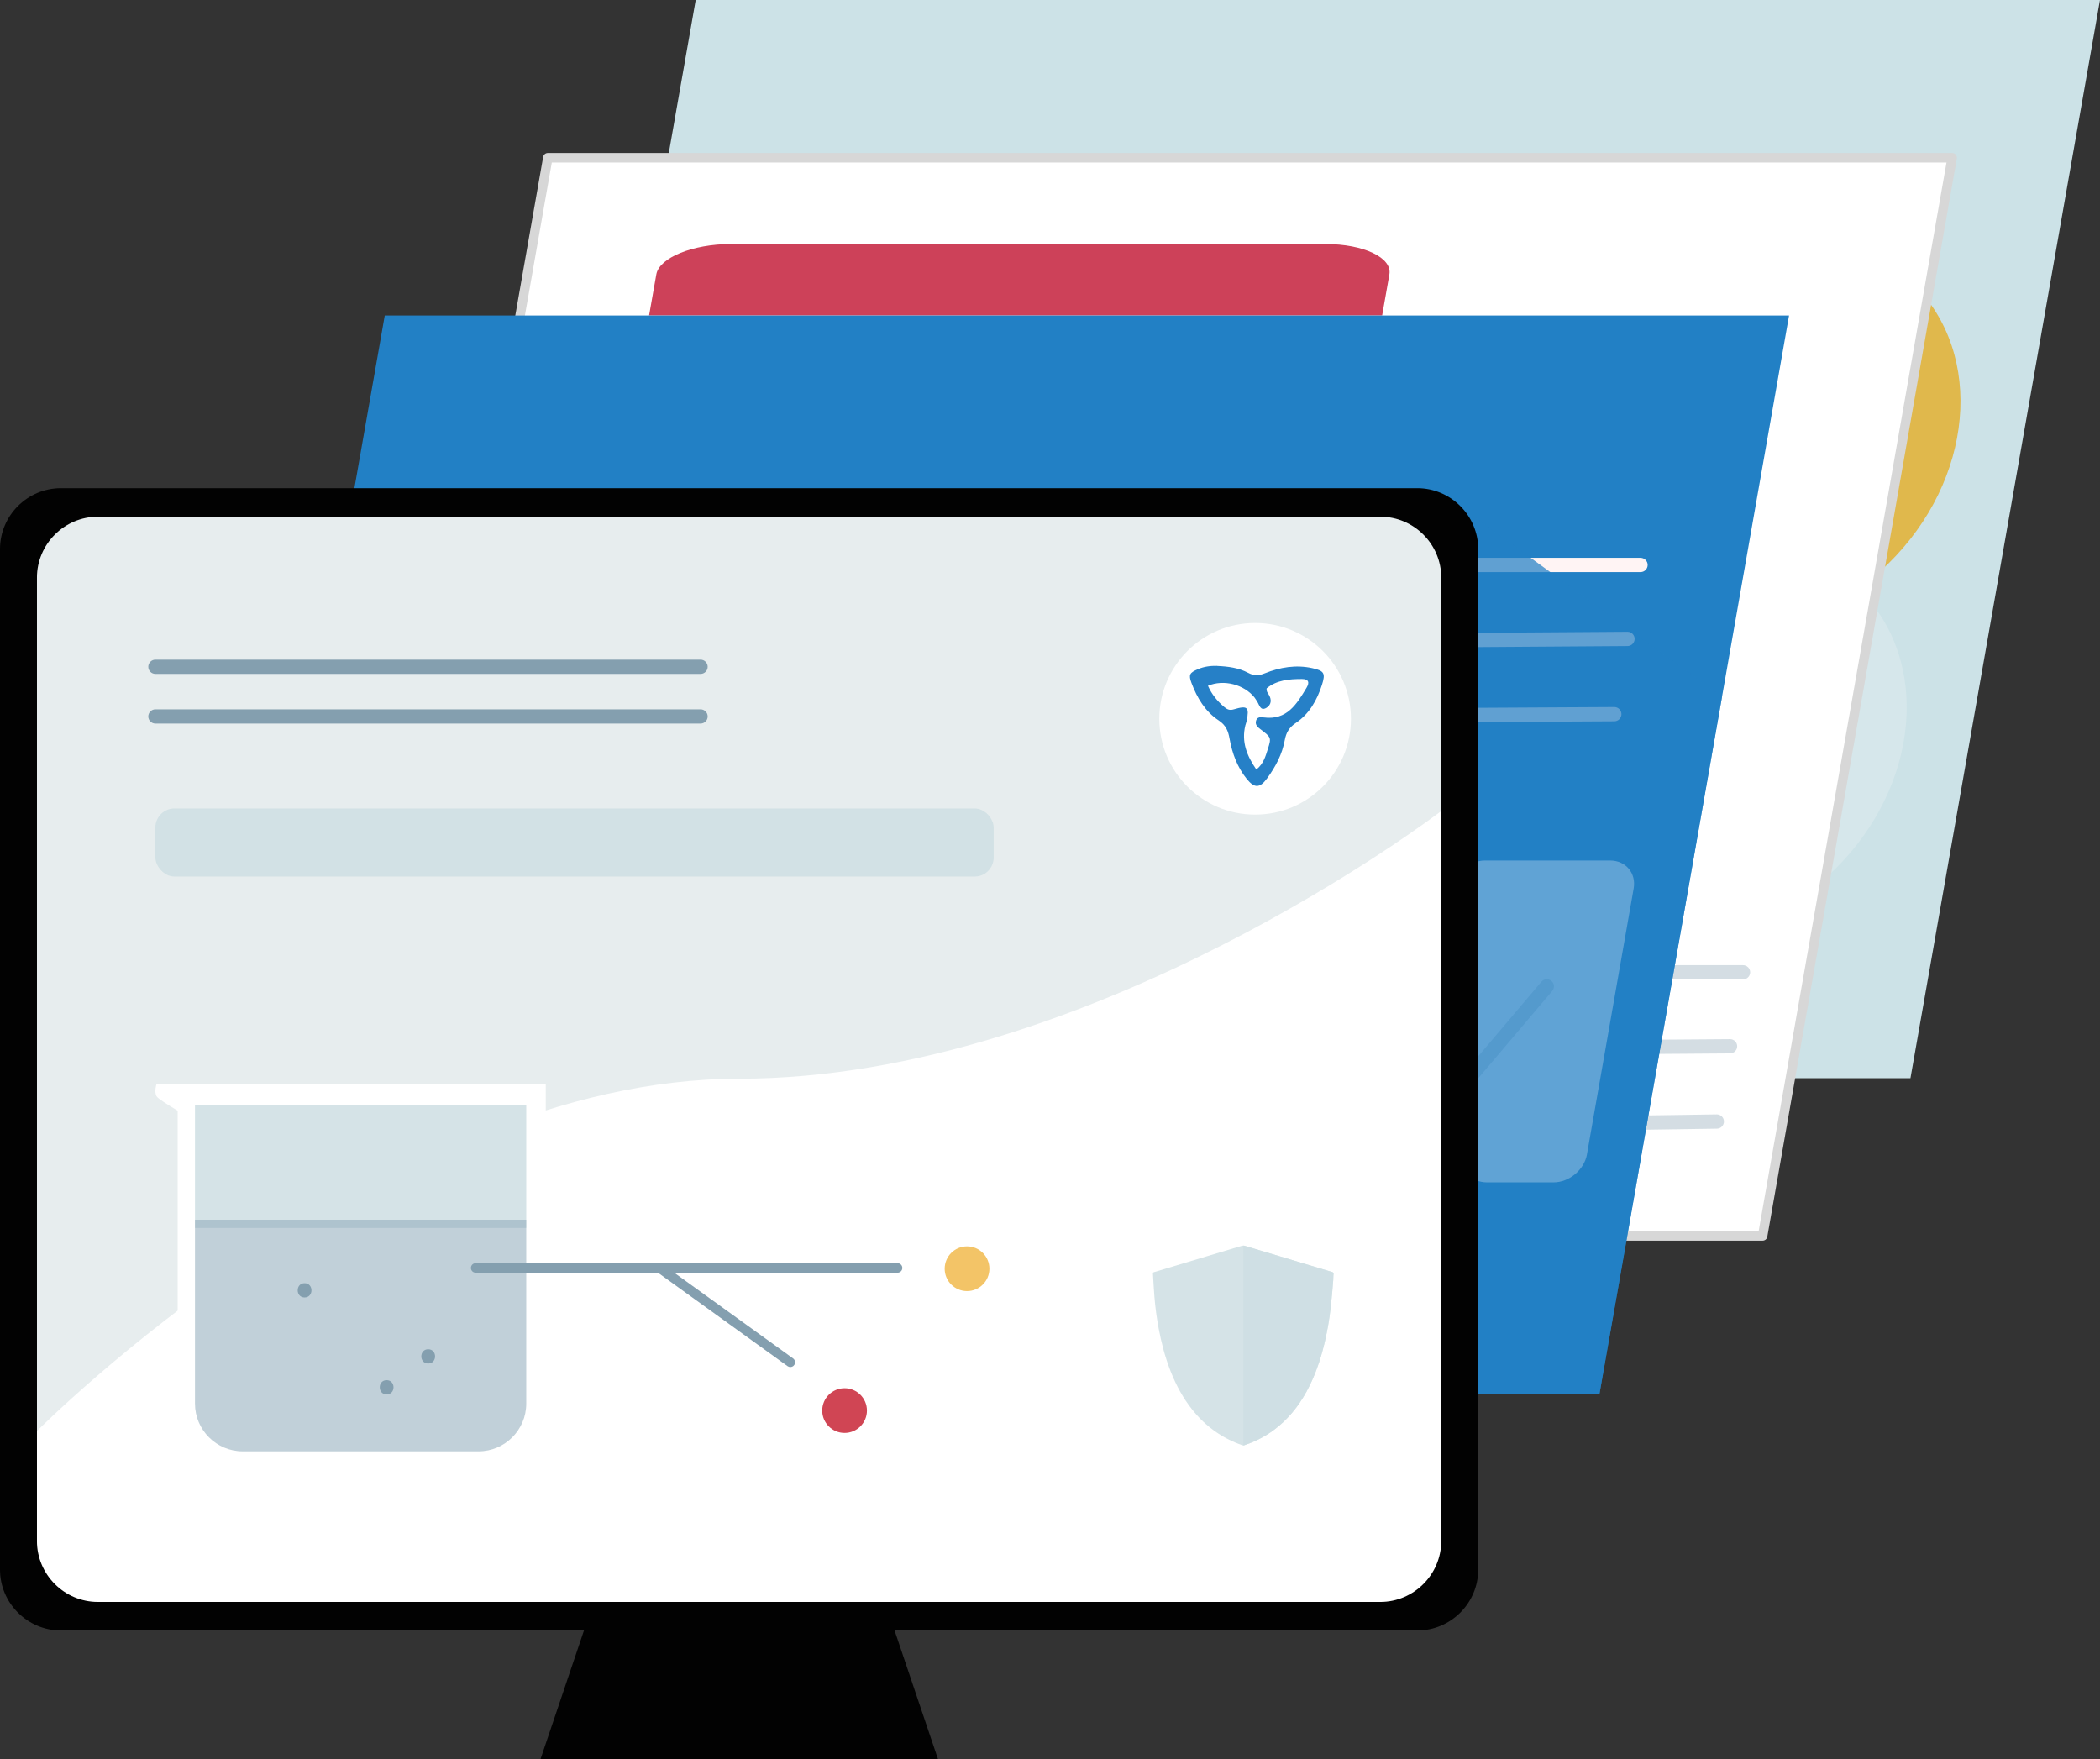 <?xml version="1.0" encoding="UTF-8"?><svg xmlns="http://www.w3.org/2000/svg" xmlns:xlink="http://www.w3.org/1999/xlink" viewBox="0 0 636.73 533.38"><rect x="0" y="0" width="636.73" height="533.38" fill="#333333" stroke="none"/><defs><style>.cls-1{fill:#fff;}.cls-2{mix-blend-mode:multiply;opacity:.72;}.cls-3{isolation:isolate;}.cls-4{fill:#020202;}.cls-5{fill:#cce2e7;}.cls-6{fill:#d6e7eb;mix-blend-mode:screen;}.cls-7{fill:#849faf;}.cls-8{opacity:.86;}.cls-9{opacity:.35;}.cls-10{fill:#d7d7d7;}.cls-11{fill:#8da9b8;}.cls-12{clip-path:url(#clippath-1);}.cls-13{opacity:.54;}.cls-14{fill:#2680c7;}.cls-15{fill:#e7edee;}.cls-16{fill:#cd4159;}.cls-17{fill:#cedfe3;}.cls-18{fill:#2280c5;}.cls-19{fill:#fff4f4;}.cls-20{clip-path:url(#clippath);}.cls-21{fill:#d04554;}.cls-22{fill:none;}.cls-23{fill:#f3c467;}.cls-24{fill:#e0b84c;mix-blend-mode:exclusion;}</style><clipPath id="clippath"><rect class="cls-22" x="11.2" y="156.68" width="425.79" height="329.02" rx="12" ry="12"/></clipPath><clipPath id="clippath-1"><rect class="cls-22" x="376.96" y="372.54" width="34.58" height="69.19"/></clipPath></defs><g class="cls-3"><g id="Layer_2"><g id="Layer_1-2"><g><g><polygon class="cls-5" points="579.26 326.9 153.47 326.9 210.94 0 636.73 0 579.26 326.9"/><ellipse class="cls-6" cx="516.76" cy="224.96" rx="65.9" ry="55.3" transform="translate(-17.65 403.99) rotate(-42.05)"/><ellipse class="cls-24" cx="533.07" cy="132.16" rx="65.9" ry="55.3" transform="translate(48.7 391.04) rotate(-42.05)"/></g><g><g><polygon class="cls-1" points="534.43 374.73 108.64 374.73 166.1 47.83 591.9 47.83 534.43 374.73"/><path class="cls-10" d="M534.43,376.17H108.64c-.43,0-.83-.19-1.1-.51-.27-.32-.39-.76-.32-1.17L164.69,47.58c.12-.69,.72-1.19,1.42-1.19h425.79c.43,0,.83,.19,1.1,.51,.27,.32,.39,.76,.32,1.17l-57.47,326.9c-.12,.69-.72,1.19-1.42,1.19Zm-424.07-2.88h422.87l56.96-324.02H167.31l-56.96,324.02Z"/></g><g class="cls-9"><path class="cls-7" d="M528.5,296.95h-34.31c-1.19,0-2.16-.97-2.16-2.16s.97-2.16,2.16-2.16h34.31c1.19,0,2.16,.97,2.16,2.16s-.97,2.16-2.16,2.16Z"/></g><g class="cls-9"><path class="cls-7" d="M497.92,319.58c-1.19,0-2.15-.96-2.16-2.14,0-1.19,.95-2.17,2.14-2.18l26.64-.2h.02c1.19,0,2.15,.96,2.16,2.14,0,1.19-.95,2.17-2.14,2.18l-26.64,.2h-.02Z"/></g><g class="cls-9"><path class="cls-7" d="M493.83,342.6c-1.18,0-2.14-.94-2.16-2.13-.02-1.19,.94-2.17,2.13-2.19l26.72-.4h.03c1.18,0,2.14,.94,2.16,2.13,.02,1.19-.94,2.17-2.13,2.19l-26.72,.4h-.03Z"/></g><path class="cls-16" d="M401.92,73.99H221.58c-11.53,0-21.69,4.14-22.58,9.2l-2.13,12.09-.07,.37h222.27l.07-.37,2.13-12.09c.89-5.06-7.81-9.2-19.34-9.2Z"/></g><g><polygon class="cls-18" points="484.98 422.56 59.19 422.56 116.66 95.66 542.45 95.66 484.98 422.56"/><path class="cls-19" d="M497.42,173.46h-54.01c-1.19,0-2.16-.97-2.16-2.16s.97-2.16,2.16-2.16h54.01c1.19,0,2.16,.97,2.16,2.16s-.97,2.16-2.16,2.16Z"/><path class="cls-19" d="M445.06,196.22c-1.19,0-2.15-.96-2.16-2.14,0-1.19,.95-2.17,2.14-2.18l48.41-.34h.02c1.19,0,2.15,.96,2.16,2.14,0,1.19-.95,2.17-2.14,2.18l-48.41,.34h-.02Z"/><path class="cls-19" d="M443.15,218.96c-1.19,0-2.15-.96-2.16-2.15,0-1.19,.95-2.16,2.15-2.17l46.32-.26h.01c1.19,0,2.15,.96,2.16,2.15,0,1.19-.95,2.16-2.15,2.17l-46.32,.26h-.01Z"/><path class="cls-1" d="M481.18,349.98c-.82,4.68-5.38,8.51-10.14,8.51h-20.2c-4.75,0-8.66-3.89-8.69-8.64l-.47-80.31c-.03-4.75,3.84-8.64,8.59-8.64h37.92c4.75,0,7.97,3.83,7.14,8.51l-14.16,80.57Z"/><g class="cls-9"><path class="cls-7" d="M437.22,338.7c-.49,0-.99-.17-1.39-.51-.91-.77-1.02-2.13-.25-3.04l31.78-37.49c.77-.91,2.13-1.02,3.04-.25,.91,.77,1.02,2.13,.25,3.04l-31.78,37.49c-.43,.5-1.04,.76-1.65,.76Z"/></g><g class="cls-2"><polygon class="cls-18" points="443.41 154.11 522.12 211.28 484.98 422.56 444.74 422.56 443.41 154.11"/></g></g><g><rect class="cls-15" x="11.2" y="156.68" width="425.79" height="329.02" rx="12" ry="12"/><g class="cls-20"><path class="cls-1" d="M11.2,433.89s105.87-106.83,212.9-106.83,212.9-81.16,212.9-81.16V503.39H11.2v-69.5Z"/></g><circle class="cls-1" cx="380.56" cy="217.94" r="29.05"/><path class="cls-14" d="M369.07,201.92c3.25,.14,6.5,.55,9.37,2.08,1.82,.97,3.16,.92,5.06,.15,4.6-1.84,9.45-2.66,14.42-1.56,3.59,.79,4.04,1.55,2.89,5.1-1.5,4.63-3.83,8.78-7.95,11.54-1.97,1.32-2.91,2.93-3.31,5.17-.78,4.31-2.8,8.1-5.36,11.6-2.18,2.98-3.82,3.08-6.17,.17-2.85-3.53-4.41-7.74-5.2-12.15-.42-2.39-1.11-4.14-3.31-5.59-4.1-2.7-6.55-6.83-8.25-11.37-.93-2.48-.57-3.09,1.96-4.17,1.87-.8,3.84-1.05,5.85-1Zm14.99,6.8c-.14,.85,.28,1.32,.6,1.83,.98,1.54,.84,3.13-.64,4.04-1.9,1.16-2.15-.89-2.87-1.92-.26-.38-.47-.79-.75-1.15-3.18-4-9.36-5.62-14.14-3.59,1.13,2.57,2.83,4.67,4.96,6.45,.81,.68,1.56,1.09,2.86,.7,4.22-1.26,4.77-.67,3.9,3.56-.09,.45-.28,.88-.39,1.32-1.21,4.98,.45,9.18,3.34,13.36,2.2-1.75,2.78-4.02,3.46-6.14,1.14-3.53,1.05-3.6-2.21-6.07-.89-.67-1.72-1.39-1.32-2.65,.37-1.16,1.46-1.04,2.31-.93,7.06,.92,10.01-4.06,12.97-8.99,.95-1.58,.71-2.66-1.39-2.66-3.86,0-7.65,.31-10.7,2.83Z"/><g><g class="cls-8"><path class="cls-17" d="M404.26,387.82c0,.29-.25,3.09-.35,4.2-.14,1.43-.28,2.87-.43,4.3-.4,3.75-1.06,7.46-1.94,11.13-1.22,5.05-2.91,9.93-5.41,14.49-2.53,4.61-5.78,8.61-10.05,11.74-2.73,2-5.72,3.5-8.93,4.55-.13,.04-.3,.03-.44-.02-6.11-2.12-11.17-5.72-15.2-10.79-2.8-3.51-4.9-7.42-6.55-11.59-1.67-4.24-2.82-8.63-3.66-13.1-.59-3.18-1.01-6.38-1.28-9.59-.2-2.33-.29-4.67-.44-7-.02-.29,.09-.37,.34-.44,5.31-1.59,10.62-3.19,15.93-4.78,3.57-1.07,7.14-2.15,10.71-3.21,.24-.07,.54-.08,.78,0,8.85,2.65,17.69,5.31,26.53,7.95,.35,.11,.51,.24,.46,.63-.07,.51-.07,1.02-.07,1.53Z"/></g><g class="cls-12"><g class="cls-8"><path class="cls-17" d="M404.26,387.82c0,.29-.25,3.09-.35,4.2-.14,1.43-.28,2.87-.43,4.3-.4,3.75-1.06,7.46-1.94,11.13-1.22,5.05-2.91,9.93-5.41,14.49-2.53,4.61-5.78,8.61-10.05,11.74-2.73,2-5.72,3.5-8.93,4.55-.13,.04-.3,.03-.44-.02-6.11-2.12-11.17-5.72-15.2-10.79-2.8-3.51-4.9-7.42-6.55-11.59-1.67-4.24-2.82-8.63-3.66-13.1-.59-3.18-1.01-6.38-1.28-9.59-.2-2.33-.29-4.67-.44-7-.02-.29,.09-.37,.34-.44,5.31-1.59,10.62-3.19,15.93-4.78,3.57-1.07,7.14-2.15,10.71-3.21,.24-.07,.54-.08,.78,0,8.85,2.65,17.69,5.31,26.53,7.95,.35,.11,.51,.24,.46,.63-.07,.51-.07,1.02-.07,1.53Z"/></g></g></g><g class="cls-8"><rect class="cls-17" x="47.12" y="245.13" width="254.16" height="20.63" rx="5.76" ry="5.76"/></g><path class="cls-7" d="M212.41,204.33H47.12c-1.19,0-2.16-.97-2.16-2.16s.97-2.16,2.16-2.16H212.41c1.19,0,2.16,.97,2.16,2.16s-.97,2.16-2.16,2.16Z"/><path class="cls-7" d="M212.41,219.39H47.12c-1.19,0-2.16-.97-2.16-2.16s.97-2.16,2.16-2.16H212.41c1.19,0,2.16,.97,2.16,2.16s-.97,2.16-2.16,2.16Z"/><g><path class="cls-1" d="M149.43,328.7H47.45s-.76,2.23,0,3.66c.38,.71,3.35,2.54,6.42,4.4v92.19c0,8.83,7.22,16.05,16.05,16.05h79.51c8.83,0,16.05-7.22,16.05-16.05v-100.25h-16.05Z"/><g class="cls-8"><rect class="cls-17" x="59.12" y="335.08" width="100.44" height="37.23"/></g><g class="cls-13"><path class="cls-11" d="M59.12,369.81v55.79c0,7.94,6.5,14.44,14.44,14.44h71.56c7.94,0,14.44-6.5,14.44-14.44v-55.79H59.12Z"/></g><path class="cls-7" d="M272.15,385.87h-127.93c-.8,0-1.44-.64-1.44-1.44s.64-1.44,1.44-1.44h127.93c.8,0,1.44,.64,1.44,1.44s-.64,1.44-1.44,1.44Z"/><path class="cls-7" d="M239.63,414.48c-.29,0-.59-.09-.84-.27l-39.67-28.61c-.65-.47-.79-1.37-.33-2.01,.47-.64,1.36-.79,2.01-.33l39.67,28.61c.65,.47,.79,1.37,.33,2.01-.28,.39-.72,.6-1.17,.6Z"/><circle class="cls-23" cx="293.21" cy="384.67" r="6.78"/><circle class="cls-21" cx="256.08" cy="427.68" r="6.78"/><path class="cls-7" d="M92.35,393.38c2.78,0,2.78-4.32,0-4.32s-2.78,4.32,0,4.32h0Z"/><path class="cls-7" d="M129.83,413.41c2.78,0,2.78-4.32,0-4.32s-2.78,4.32,0,4.32h0Z"/><path class="cls-7" d="M117.23,422.78c2.78,0,2.78-4.32,0-4.32s-2.78,4.32,0,4.32h0Z"/></g><path class="cls-4" d="M429.74,148.02H18.46c-10.15,0-18.46,8.31-18.46,18.46V475.9c0,10.15,8.31,18.46,18.46,18.46H429.74c10.15,0,18.46-8.31,18.46-18.46V166.48c0-10.15-8.31-18.46-18.46-18.46Zm7.25,319.22c0,10.15-8.31,18.46-18.46,18.46H29.66c-10.15,0-18.46-8.31-18.46-18.46V175.13c0-10.15,8.31-18.46,18.46-18.46H418.54c10.15,0,18.46,8.31,18.46,18.46V467.24Z"/><polygon class="cls-4" points="178.52 490.04 163.88 533.38 218.89 533.38 229.4 533.38 284.41 533.38 269.78 490.04 178.52 490.04"/></g></g></g></g></g></svg>